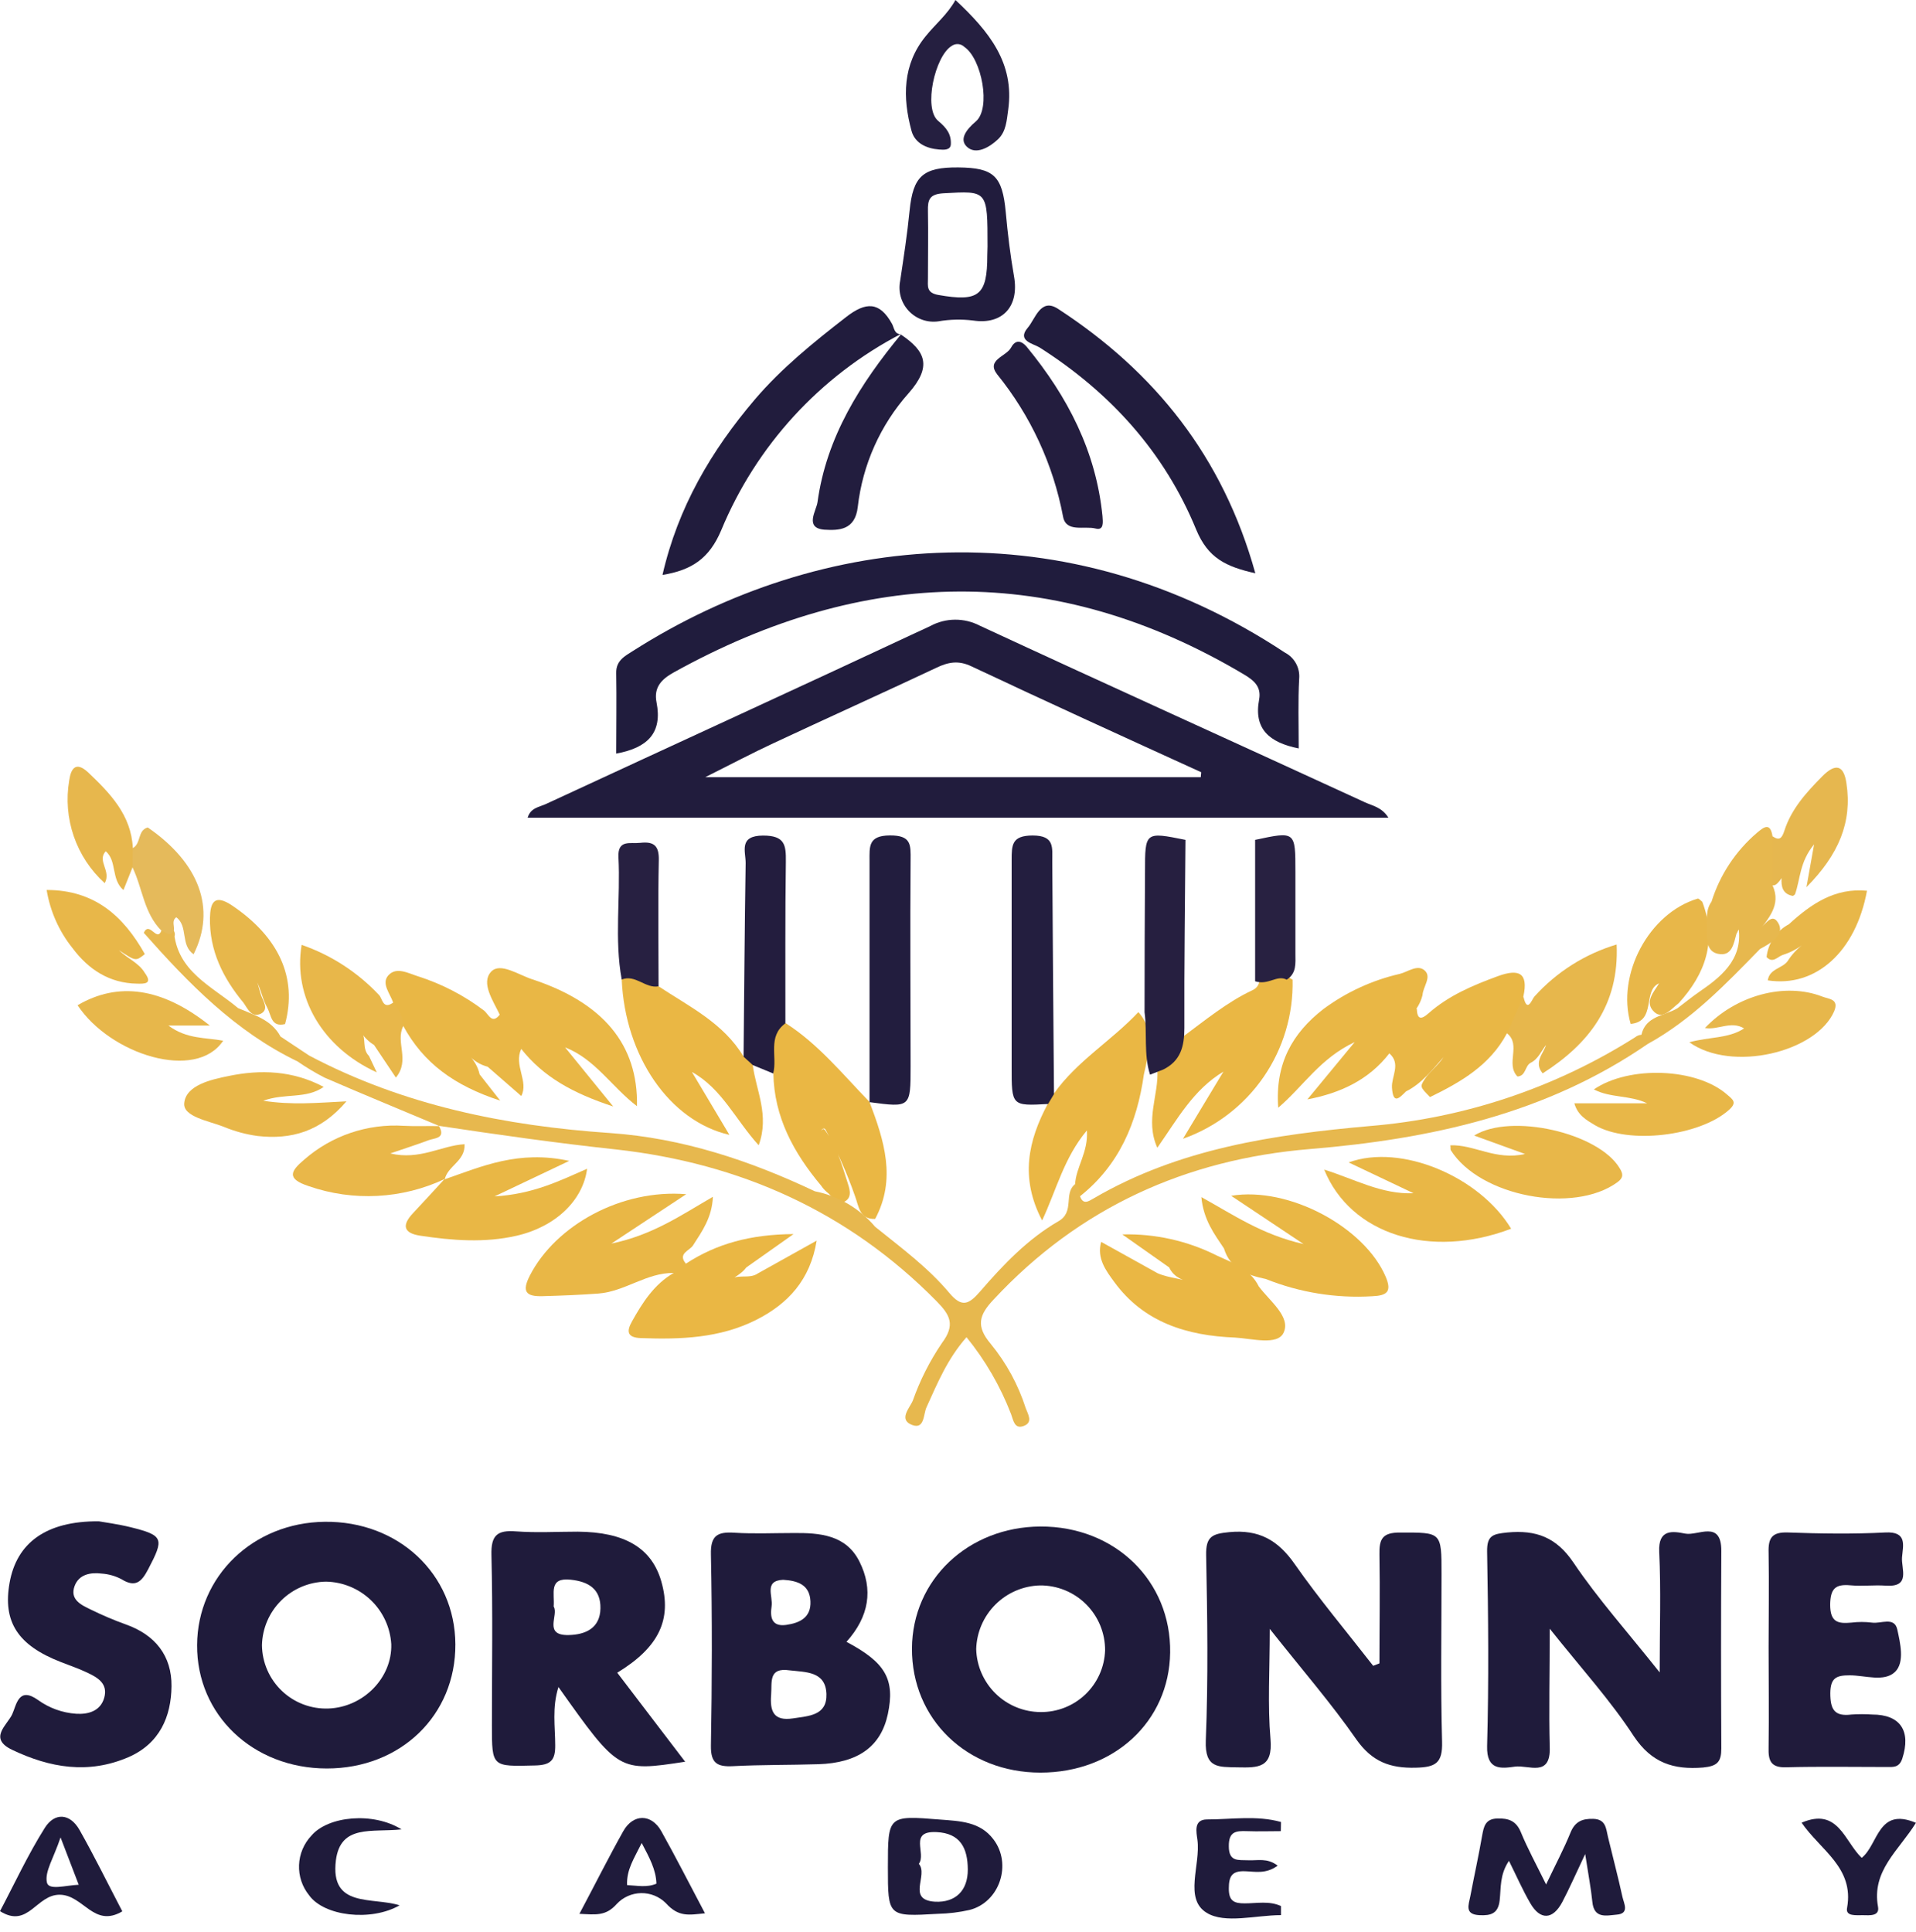 <svg width="120" height="121" viewBox="0 0 120 121" fill="none" xmlns="http://www.w3.org/2000/svg">
<g clip-path="url(#clip0_548_2360)">
<path d="M86.395 104.183C86.395 101.912 86.436 99.645 86.395 97.374C86.373 96.397 86.573 95.982 87.692 95.989C90.284 95.989 90.284 95.933 90.284 98.582C90.284 102.086 90.222 105.594 90.318 109.095C90.355 110.428 89.918 110.688 88.669 110.717C87.062 110.758 85.947 110.347 84.965 108.969C83.394 106.705 81.576 104.613 79.527 102.023C79.527 104.616 79.386 106.787 79.572 108.932C79.727 110.739 78.805 110.721 77.508 110.695C76.312 110.669 75.453 110.765 75.519 109.024C75.675 105.157 75.619 101.279 75.541 97.408C75.519 96.237 75.912 96.067 76.99 95.963C78.861 95.785 80.046 96.471 81.094 97.971C82.628 100.164 84.358 102.22 86.002 104.335L86.395 104.183Z" fill="#1F1B3B"/>
<path d="M97.061 102.012C97.061 104.887 97.002 107.157 97.061 109.421C97.131 111.351 95.738 110.532 94.883 110.65C94.027 110.769 93.097 110.902 93.138 109.365C93.249 105.309 93.212 101.249 93.138 97.189C93.12 96.159 93.508 96.078 94.405 95.985C96.209 95.815 97.479 96.282 98.557 97.885C100.087 100.153 101.928 102.208 103.947 104.75C103.947 101.931 104.032 99.564 103.917 97.211C103.843 95.752 104.762 95.9 105.551 96.056C106.34 96.211 107.818 95.17 107.807 97.145C107.785 101.264 107.785 105.384 107.807 109.506C107.807 110.354 107.562 110.617 106.666 110.706C104.814 110.854 103.454 110.424 102.332 108.754C100.876 106.516 99.065 104.527 97.061 102.012Z" fill="#1F1B3B"/>
<path d="M81.338 46.877C79.486 46.507 78.511 45.648 78.86 43.814C79.011 42.995 78.519 42.606 77.9 42.236C66.021 35.179 54.123 35.502 42.195 42.117C41.406 42.554 40.935 43.069 41.12 43.999C41.491 45.885 40.583 46.837 38.594 47.2C38.594 45.507 38.624 43.829 38.594 42.151C38.576 41.369 39.146 41.088 39.639 40.773C51.444 33.246 66.784 31.823 80.471 40.873C80.766 41.025 81.008 41.262 81.168 41.553C81.328 41.844 81.397 42.176 81.368 42.506C81.29 43.914 81.338 45.318 81.338 46.877Z" fill="#201C3D"/>
<path d="M110.768 103.183C110.768 101.212 110.805 99.241 110.768 97.256C110.738 96.326 110.975 95.948 111.987 95.985C114.013 96.059 116.061 96.089 118.073 95.985C119.477 95.907 119.184 96.815 119.125 97.537C119.066 98.26 119.692 99.423 118.11 99.315C117.369 99.263 116.628 99.363 115.887 99.293C114.95 99.208 114.639 99.504 114.624 100.497C114.624 101.608 115.106 101.708 115.954 101.63C116.382 101.577 116.815 101.577 117.243 101.63C117.795 101.716 118.647 101.234 118.829 102.064C119.01 102.894 119.306 104.12 118.688 104.716C118.006 105.372 116.81 104.931 115.843 104.931C115.024 104.931 114.643 105.083 114.632 106.042C114.632 107.068 114.887 107.524 115.961 107.387C116.392 107.357 116.824 107.357 117.254 107.387C119.029 107.387 119.703 108.42 119.14 110.15C118.947 110.736 118.547 110.673 118.132 110.673C116.039 110.673 113.946 110.636 111.857 110.691C110.883 110.721 110.746 110.247 110.768 109.454C110.798 107.357 110.768 105.264 110.768 103.183Z" fill="#201B3B"/>
<path d="M6.186 95.285C6.504 95.345 7.36 95.452 8.186 95.656C10.253 96.171 10.29 96.367 9.279 98.29C8.864 99.082 8.482 99.456 7.601 98.908C7.222 98.709 6.805 98.59 6.378 98.56C5.671 98.471 4.948 98.604 4.674 99.334C4.356 100.19 5.089 100.527 5.693 100.816C6.408 101.168 7.143 101.48 7.893 101.749C9.723 102.401 10.76 103.709 10.742 105.613C10.723 107.517 10.001 109.206 8.045 110.058C5.53 111.14 3.126 110.725 0.763 109.599C-0.741 108.884 0.437 108.061 0.763 107.376C1.033 106.783 1.159 105.609 2.374 106.472C3.076 106.98 3.906 107.281 4.771 107.339C5.511 107.387 6.297 107.18 6.53 106.328C6.763 105.476 6.16 105.094 5.523 104.791C4.971 104.524 4.389 104.324 3.819 104.102C1.111 103.053 0.159 101.579 0.603 99.119C1.048 96.66 2.852 95.263 6.186 95.285Z" fill="#1F1B3B"/>
<path d="M80.955 61.361C81.007 63.534 80.371 65.667 79.139 67.457C77.906 69.246 76.139 70.6 74.091 71.326C74.977 69.844 75.802 68.489 76.625 67.118C74.736 68.255 73.75 70.081 72.484 71.889C71.695 70.141 72.595 68.555 72.484 66.988C73.65 63.051 72.854 59.009 73.117 55.023C73.172 54.186 72.776 53.171 73.858 52.623V65.106C75.521 63.869 76.866 62.758 78.447 62.017C79.081 61.721 78.859 61.054 78.866 60.535C78.91 57.902 78.933 55.268 78.959 52.63C79.881 52.867 79.64 53.671 79.677 54.26C79.759 55.773 79.759 57.289 79.677 58.802C79.648 59.909 79.94 60.791 80.955 61.361Z" fill="#EAB744"/>
<path d="M56.45 20.904C51.359 23.551 47.365 27.91 45.17 33.213C44.43 34.965 43.341 35.71 41.492 36.01C42.463 31.765 44.548 28.231 47.271 25.026C48.949 23.059 50.949 21.444 52.99 19.859C54.227 18.896 55.091 18.874 55.872 20.292C56.002 20.529 56.002 20.918 56.413 20.937L56.45 20.904Z" fill="#211C3D"/>
<path d="M78.622 35.906C76.77 35.491 75.659 34.954 74.918 33.172C72.936 28.334 69.539 24.582 65.109 21.763C64.739 21.529 63.661 21.355 64.368 20.529C64.846 19.977 65.168 18.629 66.265 19.344C72.329 23.293 76.596 28.612 78.622 35.906Z" fill="#211C3D"/>
<path d="M41.245 61.776C43.179 63.054 45.32 64.084 46.572 66.184C46.961 66.144 47.313 66.184 47.413 66.644C47.413 66.703 47.298 66.736 47.146 66.71C47.35 68.303 48.206 69.84 47.517 71.733C46.057 70.129 45.224 68.192 43.334 67.14C44.098 68.425 44.864 69.707 45.683 71.081C41.916 70.215 39.149 66.14 38.938 61.35C39.886 60.52 40.516 61.424 41.245 61.776Z" fill="#EAB744"/>
<path d="M67.64 74.927L67.333 74.186C67.385 73.1 68.17 72.174 68.073 70.804C66.636 72.519 66.181 74.486 65.269 76.442C63.869 73.775 64.395 71.441 65.621 69.141C65.558 68.815 65.621 68.567 65.992 68.518C67.429 66.466 69.622 65.184 71.296 63.392C72.385 64.61 71.93 65.966 71.641 67.303C71.215 70.322 70.096 72.978 67.64 74.927Z" fill="#EAB744"/>
<path d="M54.463 69.029C55.371 71.429 56.152 73.844 54.811 76.345C53.811 76.382 53.782 75.519 53.548 74.911C53.046 73.473 52.426 72.078 51.696 70.74C51.541 70.544 51.344 70.929 51.511 70.74C51.563 70.689 51.615 70.714 51.685 70.811C52.385 71.77 52.711 72.896 53.063 74.004C53.193 74.404 53.385 74.926 52.981 75.208C52.407 75.612 52.159 74.93 51.796 74.674C51.655 74.553 51.53 74.414 51.426 74.259C49.718 72.218 48.481 69.977 48.436 67.221C47.803 65.332 47.951 64.732 49.2 64.08C51.27 65.403 52.796 67.31 54.486 69.044L54.463 69.029Z" fill="#EAB744"/>
<path d="M42.189 79.731C40.496 79.705 39.148 80.894 37.463 81.02C36.303 81.106 35.144 81.15 33.981 81.183C32.944 81.213 32.666 80.906 33.184 79.894C34.807 76.734 38.93 74.464 42.978 74.797L38.292 77.89C40.885 77.349 42.638 76.123 44.649 74.96C44.593 76.268 43.971 77.12 43.401 78.009C43.19 78.338 42.423 78.509 42.956 79.146C42.978 79.683 42.786 79.983 42.189 79.731Z" fill="#E9B746"/>
<path d="M76.657 78.194C76.05 77.283 75.376 76.409 75.242 74.979C77.254 76.09 79.039 77.331 81.643 77.92L77.109 74.897C80.728 74.297 85.47 76.868 86.788 79.972C87.192 80.92 86.848 81.146 85.948 81.187C83.673 81.324 81.396 80.956 79.28 80.109C78.12 79.865 77.057 79.498 76.657 78.194Z" fill="#E9B745"/>
<path d="M54.46 69.058C54.46 64.017 54.46 58.975 54.46 53.934C54.46 53.026 54.367 52.337 55.727 52.326C57.086 52.315 57.038 52.915 57.031 53.871C56.997 58.175 57.031 62.48 57.031 66.784C57.031 69.377 57.031 69.377 54.438 69.029L54.46 69.058Z" fill="#221D3E"/>
<path d="M66.012 68.525L65.641 69.147C63.356 69.273 63.356 69.273 63.36 66.81C63.36 62.502 63.36 58.198 63.36 53.89C63.36 52.926 63.36 52.334 64.671 52.33C66.075 52.33 65.897 53.097 65.904 53.96C65.934 58.813 65.97 63.668 66.012 68.525Z" fill="#231E3F"/>
<path d="M73.226 79.383L70.289 77.316C72.344 77.261 74.38 77.717 76.216 78.642C77.223 79.105 78.297 79.475 78.838 80.572C79.52 81.491 80.857 82.472 80.394 83.465C80.023 84.295 78.401 83.835 77.342 83.776C74.356 83.661 71.644 82.835 69.789 80.298C69.274 79.594 68.677 78.816 68.966 77.783L72.507 79.75C73.267 80.076 74.137 80.079 74.519 80.342C74.267 80.216 73.545 80.083 73.226 79.383Z" fill="#EAB744"/>
<path d="M42.193 79.731C42.36 79.706 42.517 79.639 42.652 79.537C42.786 79.435 42.892 79.3 42.96 79.146C44.875 77.901 46.975 77.316 49.702 77.294L46.738 79.387C46.423 79.82 45.905 80.02 45.679 80.269C46.027 79.705 46.898 80.165 47.468 79.757L51.147 77.705C50.754 80.157 49.354 81.665 47.353 82.673C45.083 83.814 42.627 83.902 40.145 83.81C39.278 83.78 39.226 83.395 39.582 82.765C40.248 81.572 40.974 80.435 42.193 79.731Z" fill="#EAB744"/>
<path d="M87.013 65.977C85.731 67.636 83.96 68.463 81.882 68.859L84.846 65.269C82.664 66.299 81.656 68.011 80.056 69.381C79.849 66.61 80.953 64.71 82.864 63.217C84.297 62.15 85.938 61.393 87.68 60.995C88.187 60.865 88.791 60.38 89.235 60.791C89.68 61.202 89.121 61.799 89.094 62.325C89.021 62.622 88.896 62.904 88.724 63.158C88.487 64.306 88.168 65.399 87.013 65.977Z" fill="#E9B745"/>
<path d="M31.296 63.547C30.881 62.672 30.107 61.565 30.759 60.861C31.322 60.257 32.463 61.05 33.308 61.328C37.771 62.791 39.975 65.432 39.894 69.284C38.305 68.07 37.282 66.34 35.39 65.599L38.405 69.303C35.871 68.47 34.03 67.451 32.641 65.691C32.285 65.441 31.983 65.123 31.753 64.754C31.522 64.386 31.367 63.976 31.296 63.547Z" fill="#E9B745"/>
<path d="M27.832 73.871C30.169 73.059 32.469 72.018 35.651 72.711L30.973 74.934C33.37 74.797 35.048 73.959 36.77 73.204C36.518 75.167 34.818 76.83 32.362 77.397C30.366 77.856 28.339 77.701 26.328 77.397C25.257 77.238 25.154 76.734 25.88 75.971C26.546 75.267 27.198 74.545 27.858 73.83L27.832 73.871Z" fill="#E9B745"/>
<path d="M94.643 76.96C89.572 78.886 84.593 77.33 82.934 73.256C84.845 73.852 86.542 74.823 88.531 74.737L84.467 72.807C87.742 71.607 92.665 73.685 94.643 76.96Z" fill="#E9B746"/>
<path d="M96.833 118.029C97.433 116.77 97.944 115.807 98.359 114.788C98.641 114.088 99.1 113.903 99.781 113.921C100.582 113.943 100.582 114.521 100.708 115.051C101.008 116.307 101.341 117.551 101.615 118.811C101.708 119.226 102.074 119.859 101.245 119.922C100.615 119.978 99.837 120.189 99.73 119.126C99.648 118.3 99.489 117.485 99.281 116.125C98.663 117.429 98.285 118.3 97.844 119.137C97.251 120.248 96.47 120.281 95.848 119.215C95.37 118.392 94.984 117.511 94.507 116.551C93.918 117.422 94.014 118.251 93.925 119.026C93.832 119.855 93.377 119.989 92.666 119.955C91.706 119.911 91.984 119.303 92.084 118.781C92.325 117.514 92.603 116.255 92.825 114.984C92.929 114.406 93.021 113.914 93.788 113.899C94.47 113.88 94.944 114.036 95.24 114.729C95.67 115.777 96.196 116.733 96.833 118.029Z" fill="#1F1B3B"/>
<path d="M49.189 64.095C48.052 64.928 48.7 66.195 48.426 67.236L47.148 66.71L46.57 66.184C46.611 62.139 46.637 58.094 46.7 54.053C46.7 53.312 46.255 52.341 47.793 52.334C49.152 52.334 49.234 52.919 49.219 53.975C49.171 57.35 49.193 60.721 49.189 64.095Z" fill="#231D3E"/>
<path d="M31.302 63.547C31.968 64.104 32.44 64.859 32.647 65.703C32.158 66.706 33.132 67.744 32.647 68.647L30.543 66.814C30.068 66.69 29.642 66.425 29.32 66.054C29.682 66.382 29.933 66.815 30.039 67.292L31.328 68.936C28.439 67.996 26.512 66.569 25.26 64.265C25.047 64.084 24.879 63.856 24.768 63.599C24.657 63.342 24.606 63.063 24.619 62.784C24.43 62.228 23.879 61.613 24.308 61.105C24.812 60.528 25.549 60.95 26.16 61.143C27.662 61.619 29.07 62.349 30.324 63.302C30.594 63.521 30.813 64.184 31.302 63.547Z" fill="#E9B745"/>
<path d="M87.016 65.977L88.734 63.172C88.757 63.843 88.994 63.895 89.475 63.462C90.738 62.35 92.261 61.706 93.828 61.135C95.121 60.665 95.739 60.928 95.409 62.413C95.195 63.239 95.335 64.225 94.38 64.721C93.324 66.714 91.498 67.773 89.564 68.714C88.946 68.084 88.923 68.073 89.223 67.603C89.523 67.132 90.079 66.729 90.412 66.21C89.701 67.007 89.049 67.866 88.06 68.359C87.63 68.788 87.249 69.196 87.179 68.114C87.142 67.41 87.76 66.632 87.016 65.977Z" fill="#E9B745"/>
<path d="M27.858 73.844C25.186 75.101 22.128 75.262 19.338 74.293C17.931 73.833 18.194 73.359 19.038 72.644C20.76 71.132 23.012 70.366 25.299 70.514C26.039 70.555 26.78 70.514 27.499 70.533C27.936 71.314 27.229 71.273 26.836 71.418C26.165 71.674 25.48 71.888 24.443 72.244C26.295 72.685 27.654 71.744 29.096 71.666C29.147 72.737 28.017 73.026 27.851 73.889L27.858 73.844Z" fill="#E9B749"/>
<path d="M95.514 72.278L92.325 71.123C94.644 69.696 100.104 70.956 101.43 73.152C101.667 73.523 101.689 73.764 101.297 74.049C98.548 76.057 92.677 74.934 90.862 72.037C90.832 71.993 90.862 71.919 90.836 71.734C92.321 71.674 93.677 72.704 95.514 72.278Z" fill="#E8B749"/>
<path d="M56.416 20.948C57.972 21.993 58.391 22.941 56.905 24.63C55.137 26.617 54.025 29.103 53.723 31.746C53.56 33.228 52.505 33.228 51.627 33.176C50.367 33.072 51.127 31.987 51.201 31.457C51.76 27.364 53.89 24.019 56.461 20.907L56.416 20.948Z" fill="#221D3E"/>
<path d="M72.028 67.31C71.621 66.032 71.858 64.695 71.684 63.395C71.684 60.469 71.694 57.538 71.713 54.605C71.713 52.093 71.713 52.093 74.247 52.604C74.217 56.535 74.162 60.465 74.177 64.395C74.177 65.536 73.947 66.447 72.858 66.988L72.028 67.31Z" fill="#261F40"/>
<path d="M69.048 32.327C69.074 32.698 69.148 33.242 68.622 33.105C67.922 32.92 66.77 33.372 66.581 32.364C65.965 29.096 64.547 26.032 62.454 23.448C61.743 22.533 63.025 22.337 63.328 21.763C63.569 21.311 63.928 21.266 64.321 21.744C66.866 24.841 68.648 28.275 69.048 32.327Z" fill="#231D3E"/>
<path d="M59.84 0C61.967 1.985 63.545 3.96 63.145 6.868C63.048 7.546 63.019 8.231 62.508 8.72C61.996 9.209 61.137 9.727 60.566 9.201C60.063 8.738 60.5 8.127 61.118 7.605C62.078 6.786 61.489 3.678 60.4 2.941C60.296 2.838 60.159 2.774 60.013 2.763C59.867 2.751 59.722 2.792 59.603 2.878C58.559 3.508 57.822 6.783 58.751 7.564C59.303 8.02 59.585 8.424 59.551 9.046C59.529 9.416 59.103 9.39 58.811 9.364C58.014 9.301 57.296 8.964 57.088 8.194C56.521 6.105 56.529 4.038 57.977 2.267C58.581 1.515 59.348 0.896 59.84 0Z" fill="#251F40"/>
<path d="M94.383 64.721L95.413 62.413C95.653 63.525 95.957 62.558 96.105 62.413C97.489 60.877 99.269 59.75 101.251 59.157C101.417 62.954 99.513 65.373 96.62 67.229C96.039 66.536 96.653 66.014 96.831 65.454C96.535 65.803 96.361 66.321 95.868 66.566C95.498 66.762 95.579 67.392 95.038 67.425C94.275 66.629 95.294 65.436 94.383 64.721Z" fill="#E7B74C"/>
<path d="M24.608 62.806C24.81 62.997 24.971 63.226 25.081 63.481C25.191 63.736 25.248 64.01 25.249 64.288C24.752 65.266 25.701 66.403 24.793 67.492L23.426 65.451C23.118 65.263 22.854 65.01 22.652 64.71C22.952 64.955 22.652 65.692 23.108 66.136L23.596 67.166C20.196 65.614 18.344 62.454 18.892 59.18C20.738 59.818 22.401 60.896 23.737 62.321C23.952 62.528 23.971 63.258 24.608 62.806Z" fill="#E8B74A"/>
<path d="M20.273 68.077C19.162 68.855 17.846 68.448 16.487 68.944C18.28 69.222 19.821 69.077 21.699 68.981C20.073 70.889 18.224 71.385 16.142 71.152C15.413 71.054 14.699 70.861 14.02 70.578C13.083 70.207 11.457 69.951 11.538 69.096C11.642 67.966 13.224 67.614 14.327 67.392C16.309 66.981 18.328 67.044 20.273 68.077Z" fill="#E8B749"/>
<path d="M98.602 69.103H103.158C102.076 68.581 100.861 68.781 99.824 68.233C102.047 66.718 106.281 66.892 108.17 68.559C108.54 68.877 108.814 69.052 108.277 69.526C106.451 71.152 102.002 71.704 99.891 70.474C99.368 70.159 98.816 69.863 98.602 69.103Z" fill="#E8B748"/>
<path d="M105.801 65.281C107.09 64.929 108.238 65.059 109.235 64.414C108.409 63.914 107.597 64.533 106.782 64.388C108.731 62.329 111.798 61.51 114.135 62.421C114.543 62.581 115.195 62.562 114.876 63.336C113.754 65.918 108.457 67.177 105.801 65.281Z" fill="#E7B74B"/>
<path d="M13.138 64.232H10.545C11.705 65.099 12.875 64.973 13.976 65.184C12.279 67.743 6.908 66.058 4.859 62.961C7.386 61.487 10.119 61.828 13.138 64.232Z" fill="#E7B74B"/>
<path d="M41.246 61.777C40.423 61.932 39.797 61.01 38.938 61.351C38.471 58.81 38.868 56.243 38.734 53.694C38.675 52.56 39.475 52.861 40.097 52.79C40.942 52.694 41.283 52.957 41.261 53.879C41.205 56.509 41.246 59.143 41.246 61.777Z" fill="#272041"/>
<path d="M111.009 52.375C111.435 52.671 111.598 52.515 111.75 52.049C112.187 50.671 113.132 49.633 114.128 48.626C114.939 47.803 115.473 47.885 115.643 49.056C116.014 51.504 115.158 53.523 113.139 55.568C113.332 54.49 113.443 53.853 113.617 52.886C112.698 53.997 112.761 55.075 112.42 56.02C112.372 56.053 112.313 56.123 112.272 56.112C111.639 55.99 111.55 55.523 111.58 55.001C111.272 55.457 110.961 55.742 110.635 55.001C110.428 54.075 110.242 53.175 111.009 52.375Z" fill="#E6B74F"/>
<path d="M15.25 62.806C13.969 61.261 13.109 59.539 13.15 57.49C13.172 56.568 13.394 55.938 14.561 56.731C17.458 58.698 18.636 61.232 17.854 64.14C16.973 64.358 16.999 63.595 16.743 63.125C16.373 62.458 16.287 61.643 15.917 61.25C16.136 61.376 16.198 61.891 16.354 62.336C16.487 62.706 16.85 63.21 16.354 63.484C15.746 63.777 15.517 63.177 15.25 62.806Z" fill="#E7B74B"/>
<path d="M102.13 64.132C101.223 61.035 103.279 57.187 106.331 56.283C106.401 56.264 106.52 56.413 106.616 56.483C107.546 58.935 106.812 60.998 105.134 62.836C104.675 63.188 104.149 63.884 103.612 63.388C102.941 62.769 103.612 62.102 103.908 61.591C102.856 62.032 103.76 63.98 102.13 64.132Z" fill="#E8B749"/>
<path d="M8.322 53.115C8.848 52.834 8.6 52.004 9.255 51.826C12.482 54.049 13.552 56.916 12.126 59.768C11.282 59.198 11.8 58.012 11.041 57.453C10.73 57.679 10.945 58.009 10.889 58.286C10.97 58.457 11.008 58.657 10.8 58.716C10.456 58.812 10.256 58.583 10.115 58.297C9.004 57.186 8.933 55.642 8.3 54.33C8.215 54.253 8.147 54.158 8.101 54.053C8.056 53.947 8.033 53.833 8.035 53.718C8.037 53.603 8.064 53.489 8.114 53.386C8.163 53.282 8.234 53.19 8.322 53.115Z" fill="#E5BA5B"/>
<path d="M80.588 61.361C79.969 61.035 79.447 61.731 78.609 61.461C78.609 58.55 78.609 55.575 78.609 52.604C81.132 52.063 81.132 52.063 81.132 54.597C81.132 56.306 81.132 58.016 81.132 59.727C81.132 60.335 81.217 60.954 80.588 61.361Z" fill="#282141"/>
<path d="M80.218 114.692C79.51 114.692 78.806 114.718 78.099 114.692C77.391 114.666 76.954 114.718 76.962 115.64C76.962 116.633 77.565 116.485 78.169 116.514C78.773 116.544 79.355 116.348 80.021 116.851C79.28 117.396 78.603 117.222 77.991 117.203C77.15 117.166 76.962 117.522 76.962 118.292C76.962 119.063 77.284 119.218 77.962 119.215C78.703 119.215 79.51 119.044 80.229 119.385V119.952C78.651 119.952 76.725 120.511 75.576 119.807C74.135 118.93 75.206 116.807 74.995 115.236C74.932 114.759 74.739 113.966 75.591 113.958C77.136 113.958 78.71 113.692 80.229 114.118L80.218 114.692Z" fill="#1F1B3B"/>
<path d="M8.32 53.116L8.298 54.331C8.128 54.764 7.953 55.197 7.731 55.749C6.942 55.068 7.339 53.923 6.62 53.316C6.057 53.934 6.99 54.553 6.557 55.316C5.676 54.517 5.011 53.509 4.623 52.385C4.234 51.261 4.135 50.058 4.334 48.885C4.431 48.208 4.705 47.626 5.512 48.37C6.89 49.682 8.216 51.034 8.32 53.116Z" fill="#E7B74D"/>
<path d="M111.659 59.809C111.33 59.913 111.044 60.364 110.641 59.946C110.688 59.516 110.839 59.105 111.082 58.747C111.325 58.389 111.651 58.096 112.033 57.894C113.415 56.634 114.893 55.597 116.93 55.79C116.23 59.613 113.723 61.865 110.718 61.405C110.818 60.665 111.633 60.665 111.967 60.19C112.236 59.765 112.584 59.395 112.993 59.101C112.595 59.417 112.143 59.657 111.659 59.809Z" fill="#E8B749"/>
<path d="M9.067 60.932C9.597 61.651 9.015 61.617 8.582 61.61C6.848 61.58 5.545 60.724 4.544 59.387C3.699 58.332 3.14 57.077 2.922 55.742C5.926 55.742 7.737 57.38 9.071 59.758C8.504 60.213 8.504 60.213 7.445 59.513C7.989 60.043 8.693 60.302 9.067 60.932Z" fill="#E8B749"/>
<path d="M111.013 52.374C111.013 53.401 111.013 54.423 111.013 55.449C111.591 56.709 110.717 57.527 110.117 58.413C109.657 58.709 109.179 59.124 108.891 58.22C108.891 58.187 108.82 58.394 108.757 58.483C108.579 59.113 108.476 59.931 107.587 59.739C106.875 59.583 106.898 58.835 106.905 58.224C106.912 57.612 106.812 57.009 107.194 56.471C107.72 54.791 108.71 53.294 110.05 52.152C110.469 51.8 110.872 51.489 111.013 52.374Z" fill="#E7B84E"/>
<path d="M25.149 114.581C23.297 114.781 21.326 114.244 21.037 116.522C20.667 119.53 23.311 118.796 25.027 119.337C23.234 120.367 20.296 120.019 19.359 118.707C18.926 118.173 18.702 117.5 18.729 116.813C18.755 116.126 19.031 115.472 19.503 114.973C20.548 113.74 23.375 113.473 25.149 114.581Z" fill="#1F1B3B"/>
<path d="M119.996 114.17C118.933 115.896 117.207 117.163 117.622 119.433C117.729 120.03 117.088 119.963 116.677 119.956C116.266 119.948 115.566 120.048 115.685 119.489C116.136 116.974 114.014 115.881 112.836 114.162C115.133 113.173 115.522 115.344 116.599 116.363C117.648 115.533 117.603 113.158 119.996 114.17Z" fill="#1F1B3B"/>
<path d="M111.36 57.791C110.864 56.994 110.427 58.365 109.797 58.305C108.912 59.105 109.386 57.516 108.819 57.75C109.305 59.865 108.023 61.028 106.5 62.069C106.004 62.41 105.537 62.788 105.059 63.151C104.248 63.628 103.067 63.632 102.804 64.81C102.658 64.821 102.52 64.876 102.407 64.969C97.405 68.134 91.711 70.04 85.812 70.526C79.759 71.063 73.847 71.933 68.495 75.06C68.183 75.241 67.832 75.49 67.639 74.912C67.576 74.652 67.672 74.323 67.331 74.171C66.591 74.756 67.331 75.904 66.287 76.493C64.364 77.605 62.831 79.216 61.394 80.879C60.682 81.698 60.249 81.927 59.456 80.979C58.115 79.383 56.43 78.142 54.811 76.838C53.842 75.689 52.511 74.905 51.036 74.615C46.962 72.685 42.728 71.281 38.231 70.967C31.622 70.515 25.266 69.229 19.365 66.114L17.568 64.921C16.998 63.862 15.909 63.573 14.912 63.143C13.279 61.765 11.071 60.861 10.889 58.279C10.637 58.746 10.374 58.353 10.115 58.279C9.815 59.05 9.374 57.653 9.004 58.424C11.801 61.584 14.731 64.603 18.635 66.481C19.179 66.857 19.747 67.198 20.335 67.499C22.71 68.529 25.103 69.514 27.488 70.515C31.192 71.074 34.878 71.596 38.601 71.996C46.332 72.859 53.129 75.878 58.663 81.505C59.519 82.376 59.838 82.987 58.993 84.121C58.234 85.238 57.622 86.448 57.171 87.721C56.993 88.165 56.23 88.929 57.148 89.258C57.911 89.532 57.83 88.566 58.026 88.147C58.708 86.647 59.33 85.121 60.534 83.754C61.711 85.202 62.653 86.827 63.323 88.569C63.464 88.94 63.527 89.54 64.124 89.31C64.72 89.081 64.375 88.569 64.242 88.199C63.772 86.732 63.029 85.367 62.053 84.176C61.112 83.065 61.312 82.368 62.227 81.398C67.587 75.63 74.288 72.611 82.03 71.97C89.602 71.344 96.821 69.778 103.196 65.388C105.941 63.88 108.078 61.647 110.234 59.435C110.905 59.08 111.831 58.542 111.36 57.791Z" fill="#E7B84E"/>
<path d="M85.488 50.252C77.446 46.548 69.389 42.91 61.366 39.188C60.887 38.938 60.354 38.809 59.813 38.813C59.273 38.816 58.741 38.953 58.266 39.21C50.253 42.959 42.211 46.641 34.188 50.36C33.788 50.545 33.228 50.593 33.047 51.215H86.955C86.548 50.56 85.966 50.471 85.488 50.252ZM75.205 48.678H44.171C45.812 47.856 47.101 47.174 48.42 46.559C51.813 44.974 55.232 43.429 58.621 41.836C59.384 41.466 60.025 41.344 60.844 41.736C65.622 43.985 70.434 46.181 75.231 48.367C75.231 48.471 75.205 48.574 75.205 48.678Z" fill="#211C3D"/>
<path d="M20.334 95.315C15.848 95.367 12.37 98.723 12.344 103.035C12.318 107.41 15.841 110.762 20.467 110.766C25.094 110.769 28.543 107.432 28.52 102.987C28.498 98.586 24.953 95.26 20.334 95.315ZM20.571 107.01C20.036 107.03 19.502 106.943 19 106.753C18.499 106.564 18.041 106.276 17.653 105.906C17.265 105.537 16.955 105.093 16.741 104.602C16.527 104.111 16.413 103.582 16.407 103.046C16.431 101.993 16.861 100.991 17.608 100.249C18.354 99.506 19.359 99.082 20.412 99.064C21.462 99.082 22.466 99.494 23.225 100.22C23.984 100.946 24.441 101.931 24.505 102.979C24.568 105.083 22.764 106.932 20.571 107.01Z" fill="#1F1B3B"/>
<path d="M65.156 95.611C60.636 95.637 57.139 98.945 57.117 103.246C57.095 107.673 60.559 111.025 65.163 111.025C69.767 111.025 73.224 107.828 73.287 103.513C73.353 99.016 69.83 95.589 65.156 95.611ZM65.156 107.232C64.106 107.223 63.101 106.807 62.352 106.072C61.603 105.336 61.169 104.339 61.14 103.29C61.169 102.24 61.6 101.241 62.343 100.499C63.087 99.757 64.087 99.328 65.137 99.301C65.673 99.297 66.205 99.4 66.701 99.603C67.197 99.806 67.648 100.106 68.027 100.486C68.406 100.865 68.706 101.315 68.91 101.812C69.113 102.308 69.216 102.839 69.212 103.376C69.175 104.419 68.732 105.406 67.977 106.127C67.221 106.847 66.214 107.244 65.17 107.232H65.156Z" fill="#1F1B3B"/>
<path d="M38.658 104.768C41.27 103.179 42.099 101.434 41.418 99.049C40.818 96.96 39.14 95.956 36.184 95.934C34.895 95.934 33.591 96.011 32.316 95.915C31.146 95.826 30.746 96.152 30.779 97.397C30.868 100.953 30.809 104.516 30.809 108.076C30.809 110.691 30.809 110.643 33.513 110.577C34.472 110.554 34.787 110.269 34.773 109.306C34.773 108.154 34.565 106.961 34.976 105.665C38.747 110.98 38.747 110.98 42.911 110.343L38.658 104.768ZM35.613 102.409C33.998 102.442 35.01 101.146 34.676 100.623C34.75 99.805 34.335 98.793 35.736 98.942C36.847 99.056 37.632 99.519 37.606 100.745C37.58 101.972 36.684 102.386 35.613 102.409Z" fill="#1F1B3B"/>
<path d="M53.015 102.835C54.438 101.249 54.705 99.549 53.823 97.797C52.982 96.126 51.334 96.004 49.689 96.019C48.459 96.019 47.229 96.078 46.007 96C44.959 95.933 44.492 96.148 44.525 97.371C44.607 101.356 44.596 105.346 44.525 109.332C44.507 110.443 44.925 110.673 45.914 110.621C47.689 110.528 49.47 110.554 51.248 110.499C53.749 110.421 55.171 109.387 55.605 107.365C56.064 105.194 55.471 104.131 53.015 102.835ZM49.048 98.949C49.981 99.004 50.711 99.271 50.759 100.293C50.808 101.316 50.089 101.653 49.233 101.775C48.296 101.901 48.229 101.245 48.326 100.605C48.422 99.964 47.829 99.004 49.048 98.949ZM49.67 107.628C48.441 107.817 48.215 107.172 48.296 106.146C48.359 105.361 48.111 104.42 49.459 104.62C50.467 104.739 51.711 104.672 51.76 106.102C51.804 107.461 50.645 107.476 49.67 107.628Z" fill="#1F1B3B"/>
<path d="M63.51 17.318C63.276 15.988 63.113 14.639 62.991 13.295C62.78 11.017 62.25 10.509 60.028 10.487C57.805 10.465 57.183 11.035 56.968 13.198C56.823 14.68 56.597 16.125 56.379 17.584C56.311 17.918 56.324 18.264 56.416 18.592C56.509 18.92 56.679 19.221 56.912 19.47C57.144 19.719 57.433 19.909 57.754 20.024C58.075 20.138 58.419 20.174 58.757 20.129C59.484 20.002 60.225 19.985 60.957 20.077C62.798 20.351 63.839 19.185 63.51 17.318ZM61.835 15.995C61.835 18.521 61.291 18.918 58.764 18.473C57.994 18.336 58.12 17.899 58.116 17.436C58.116 16.029 58.142 14.621 58.116 13.217C58.098 12.495 58.224 12.158 59.087 12.106C61.854 11.95 61.85 11.898 61.85 15.44L61.835 15.995Z" fill="#211C3D"/>
<path d="M62.218 115.203C61.381 114.092 60.121 114.062 58.884 113.966C55.609 113.703 55.609 113.703 55.609 116.955C55.609 120.045 55.609 120.052 58.732 119.87C59.404 119.856 60.073 119.775 60.729 119.626C62.614 119.141 63.4 116.748 62.218 115.203ZM58.569 119.111C56.747 119 58.165 117.455 57.547 116.737C58.039 116.088 56.88 114.666 58.658 114.751C60.14 114.822 60.606 115.744 60.614 117.089C60.621 118.433 59.828 119.17 58.569 119.111Z" fill="#1F1B3B"/>
<path d="M41.412 114.684C40.794 113.592 39.66 113.595 39.041 114.684C38.119 116.325 37.274 118.018 36.289 119.87C37.304 119.919 37.938 120.03 38.627 119.252C38.822 119.042 39.058 118.874 39.321 118.757C39.583 118.641 39.866 118.578 40.153 118.573C40.44 118.568 40.725 118.621 40.991 118.729C41.257 118.837 41.498 118.997 41.701 119.2C42.505 120.089 43.138 119.941 44.153 119.837C43.179 118 42.334 116.329 41.412 114.684ZM39.275 118.07C39.23 117.107 39.715 116.399 40.19 115.433C40.675 116.359 41.086 117.096 41.112 117.981C40.501 118.241 39.904 118.1 39.275 118.07Z" fill="#1F1B3B"/>
<path d="M4.986 114.625C4.382 113.554 3.415 113.514 2.804 114.488C1.745 116.17 0.908 117.988 0 119.703C1.771 120.815 2.267 118.655 3.749 118.674C5.23 118.692 5.871 120.774 7.66 119.715C6.749 117.97 5.916 116.27 4.986 114.625ZM2.937 117.903C2.793 117.225 3.352 116.399 3.793 115.084C4.286 116.37 4.571 117.118 4.93 118.048C4.086 118.088 3.045 118.418 2.937 117.903Z" fill="#1F1B3B"/>
</g>
<defs>
<clipPath id="clip0_548_2360">
<rect width="120" height="120.159" fill="white"/>
</clipPath>
</defs>
</svg>
